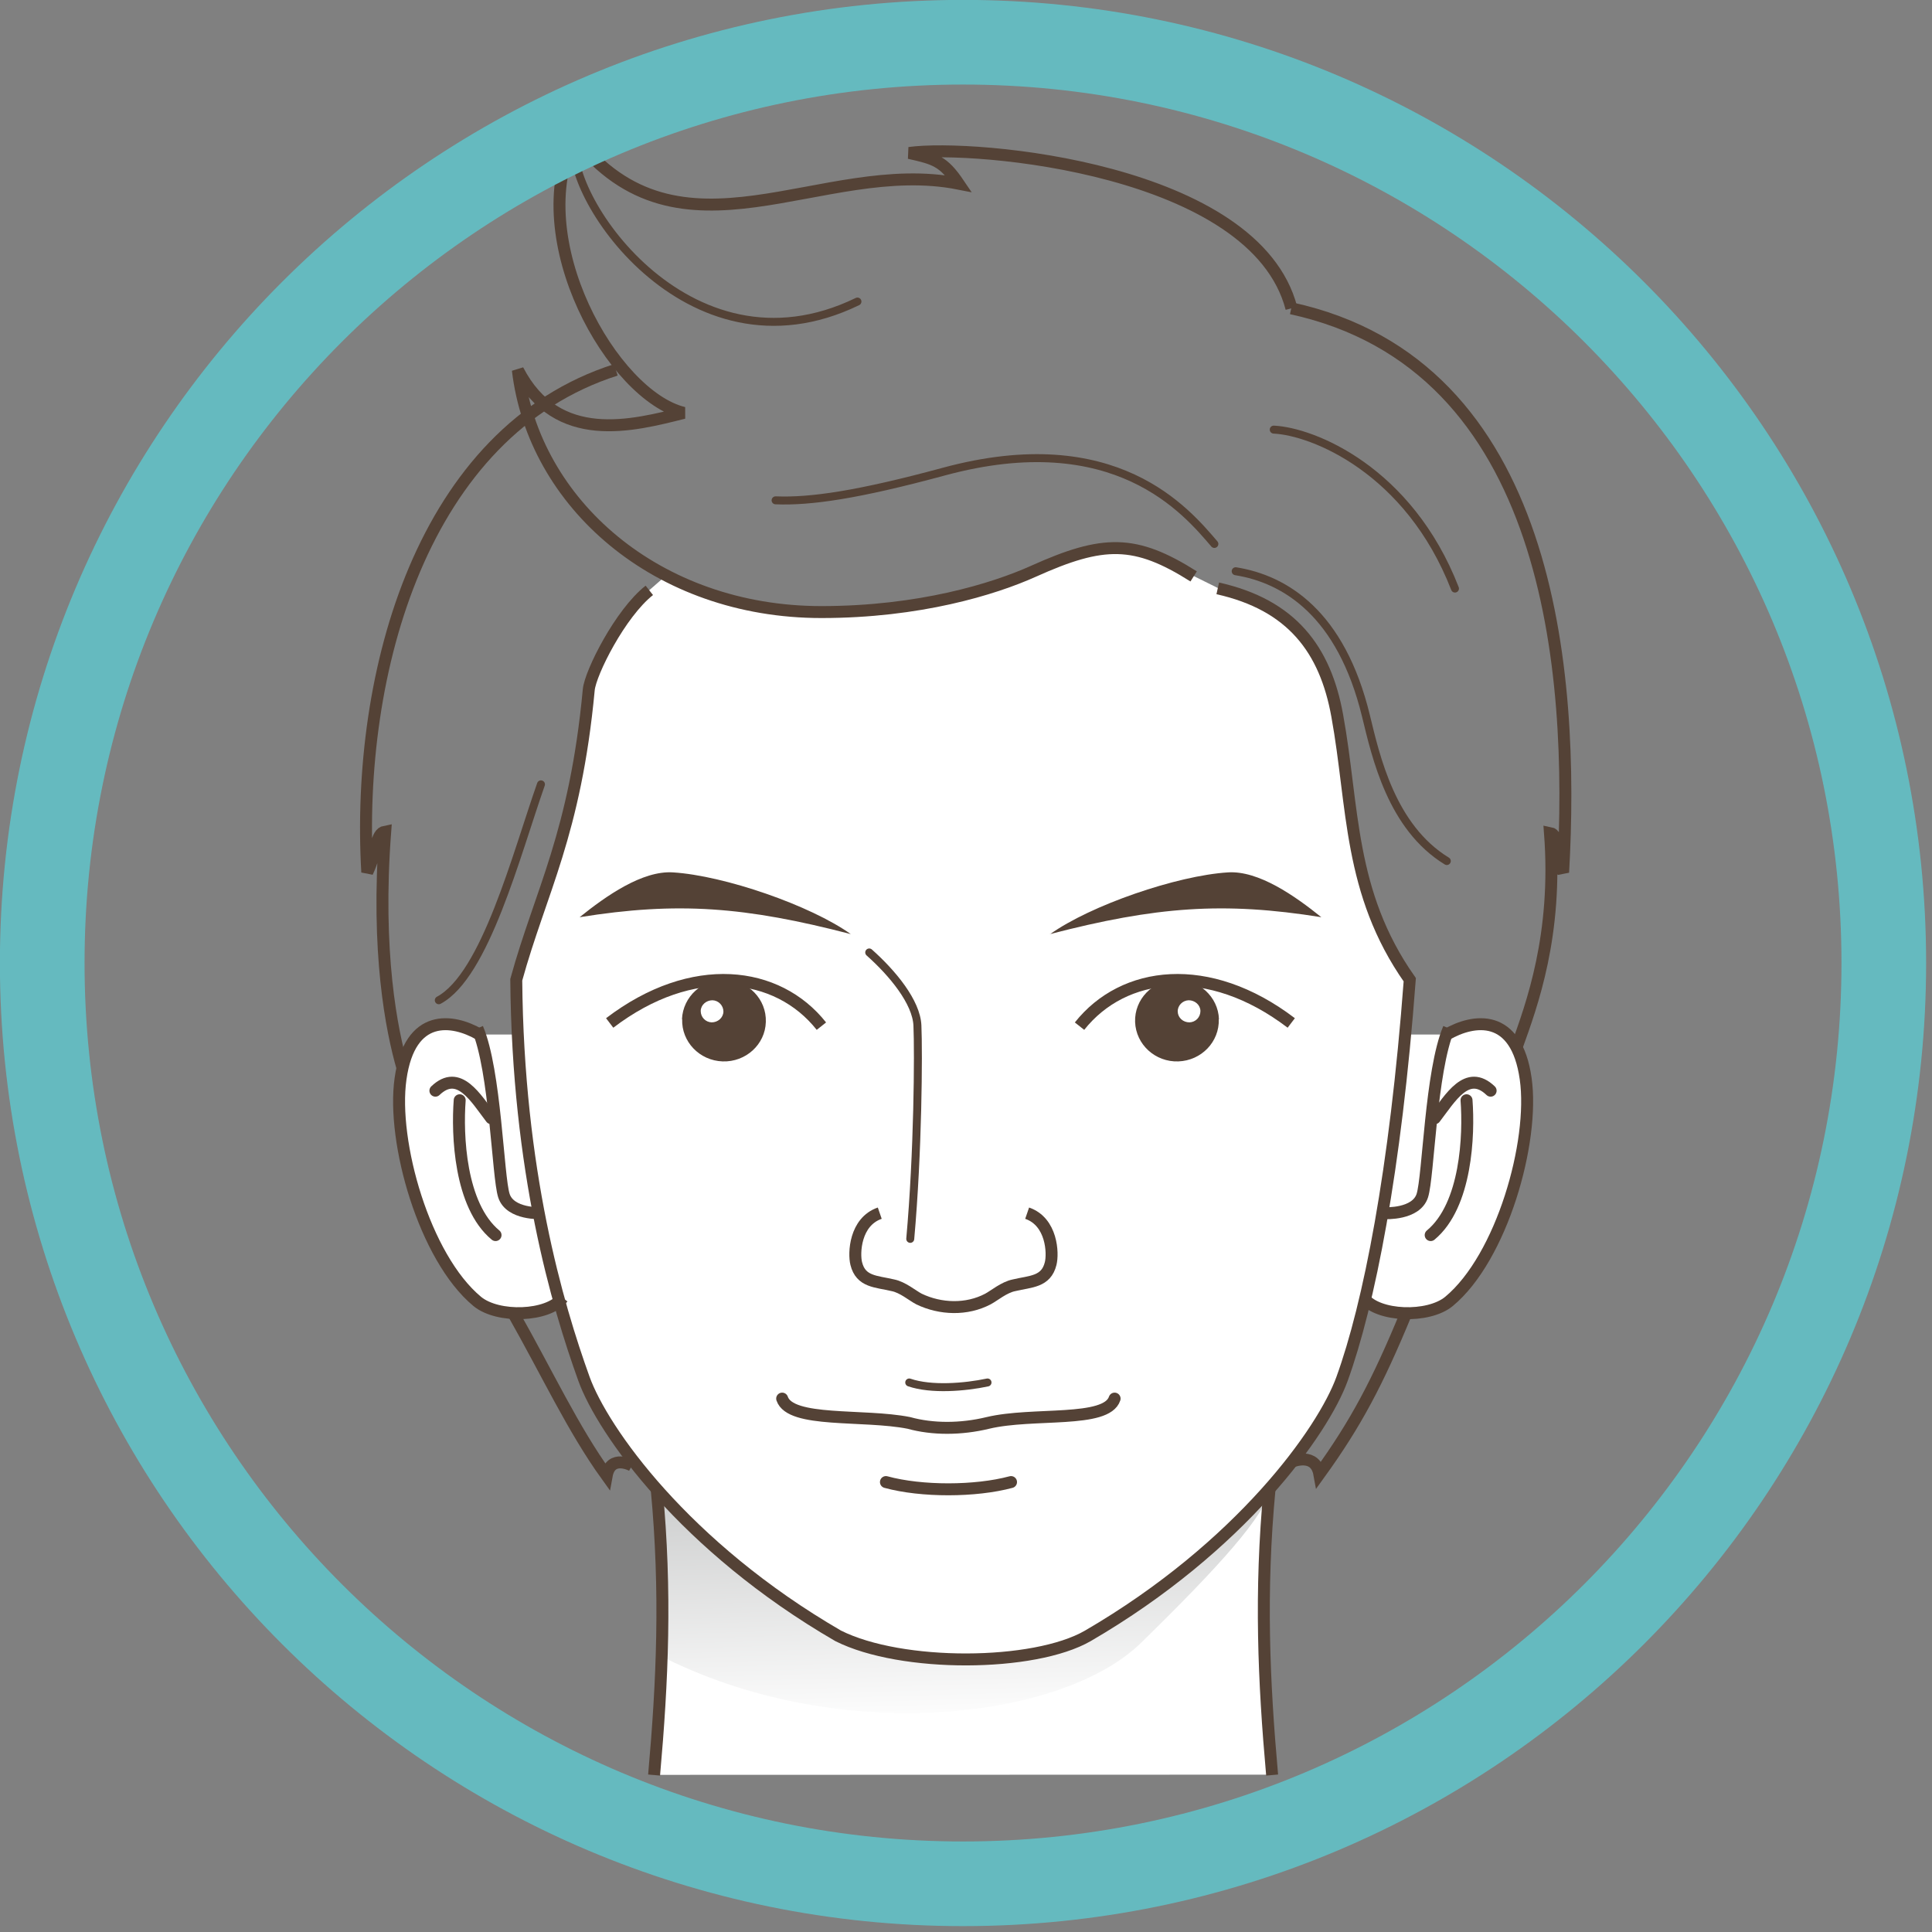 <svg width="97" height="97" viewBox="0 0 97 97" fill="none" xmlns="http://www.w3.org/2000/svg">
<rect x="0" y="0" width="97" height="97" fill="#808080" stroke="none"/>
<g clip-path="url(#clip0_500_6327)">
<path d="M28.261 65.16C27.541 66.11 25.011 66.2 23.971 65.34C21.321 63.15 19.671 57.33 20.121 54.16C20.591 50.83 22.741 51.16 24.091 51.94H72.631C73.981 51.16 76.131 50.83 76.601 54.16C77.051 57.33 75.401 63.14 72.751 65.34C71.711 66.2 69.181 66.11 68.461 65.16" fill="white"/>
<path d="M32.84 89.11C33.26 84.41 33.46 79.93 32.97 74.75C30.98 72.5 29.78 70.48 29.32 69.22C27.98 65.5 26 58.78 25.92 49.18C27.14 44.75 28.88 41.87 29.56 34.62C29.64 33.77 31.14 30.78 32.6 29.63L33.46 28.88C35.7 30.04 38.34 30.71 41.24 30.71C46.15 30.71 49.9 29.57 51.89 28.66C55.4 27.08 56.98 27.06 59.93 28.92L61.14 29.52C64.85 30.35 66.54 32.58 67.14 35.92C67.97 40.48 67.69 44.78 70.78 49.17C70.06 58.77 68.73 65.49 67.38 69.21C66.92 70.47 65.72 72.49 63.73 74.74C63.24 79.91 63.44 84.4 63.86 89.1" fill="white"/>
<path d="M33.5 83.31C33.46 80.57 33.25 77.78 32.97 74.75L33.34 75.15C35.44 77.44 38.34 79.94 42.09 82.12C45.27 83.72 51.93 83.68 54.63 82.12C58.3 79.99 61.16 77.55 63.24 75.3L63.74 74.75C63.62 75.99 61.19 78.67 57.28 82.49C53.36 86.31 42.37 87.64 33.51 83.31H33.5Z" fill="url(#paint0_linear_500_6327)"/>
<path d="M59.93 28.94C56.99 27.08 55.4 27.1 51.89 28.68C49.89 29.58 46.15 30.73 41.24 30.73C32.98 30.73 26.79 25.26 26 18.58C27.97 22.39 31.77 21.37 34.33 20.73C30.77 19.87 26.29 12.01 28.84 6.87C34.17 13.73 41.24 7.86 48.13 9.22C47.36 8.08 46.93 7.97 45.65 7.68C48.91 7.23 63.02 8.46 64.84 15.48" stroke="#544236" stroke-width="0.6"/>
<path d="M30.92 18.57C21.21 21.67 17.86 33.74 18.44 43.79C18.94 42.74 18.85 41.84 19.34 41.75C18.88 47.81 19.66 51.73 20.21 53.63" stroke="#544236" stroke-width="0.6"/>
<path d="M64.83 15.48C77.9 18.32 79.05 33.75 78.48 43.8C77.98 42.75 78.3 41.91 77.82 41.82C78.21 46.94 76.91 50.45 76.14 52.59" stroke="#544236" stroke-width="0.6"/>
<path d="M23.97 51.63C24.88 53.77 24.99 59.07 25.3 60.03C25.61 60.99 27.17 60.91 27.17 60.91" stroke="#544236" stroke-width="0.6"/>
<path d="M61.14 29.54C64.85 30.37 66.54 32.6 67.14 35.94C67.97 40.5 67.69 44.8 70.78 49.19C70.06 58.79 68.73 65.51 67.38 69.23C66.44 71.83 62.32 77.65 54.62 82.13C51.92 83.69 45.26 83.73 42.08 82.13C34.37 77.66 30.26 71.83 29.32 69.23C27.98 65.51 26 58.79 25.92 49.19C27.14 44.76 28.88 41.88 29.56 34.63C29.64 33.78 31.14 30.79 32.6 29.64" stroke="#544236" stroke-width="0.6"/>
<path d="M72.63 51.94C73.98 51.16 76.13 50.83 76.6 54.16C77.05 57.33 75.4 63.14 72.75 65.34C71.71 66.2 69.18 66.11 68.46 65.16" stroke="#544236" stroke-width="0.6"/>
<path d="M72.74 51.63C71.83 53.77 71.72 59.07 71.41 60.03C71.1 60.99 69.54 60.91 69.54 60.91" stroke="#544236" stroke-width="0.6"/>
<path d="M52.711 46.91C54.751 45.45 59.091 43.96 61.651 43.8C63.191 43.7 65.011 44.98 66.341 46.05C61.421 45.26 58.031 45.52 52.711 46.9V46.91Z" fill="#544236"/>
<path d="M54.2 51.52C56.4 48.74 60.67 48.19 64.83 51.36" stroke="#544236" stroke-width="0.6"/>
<path d="M42.731 46.91C40.691 45.45 36.351 43.96 33.791 43.8C32.251 43.7 30.431 44.98 29.101 46.05C34.021 45.26 37.411 45.52 42.721 46.9L42.731 46.91Z" fill="#544236"/>
<path d="M41.24 51.52C39.04 48.74 34.77 48.19 30.61 51.36" stroke="#544236" stroke-width="0.6"/>
<path d="M34.25 51.17C34.21 52.3 35.12 53.25 36.28 53.29C37.44 53.33 38.42 52.44 38.45 51.31C38.49 50.18 37.58 49.23 36.42 49.19C35.26 49.15 34.29 50.04 34.24 51.17H34.25Z" fill="#544236"/>
<path d="M35.181 50.76C35.181 51.07 35.421 51.32 35.731 51.33C36.041 51.33 36.311 51.1 36.321 50.79C36.321 50.49 36.081 50.23 35.771 50.22C35.461 50.22 35.191 50.45 35.181 50.75V50.76Z" fill="white"/>
<path d="M61.191 51.17C61.23 52.3 60.321 53.25 59.16 53.29C58.001 53.33 57.031 52.44 56.99 51.31C56.95 50.18 57.861 49.23 59.02 49.19C60.181 49.15 61.16 50.04 61.2 51.17H61.191Z" fill="#544236"/>
<path d="M60.27 50.76C60.27 51.07 60.03 51.32 59.72 51.33C59.4 51.33 59.14 51.1 59.13 50.79C59.12 50.49 59.37 50.23 59.68 50.22C59.99 50.22 60.26 50.45 60.27 50.75V50.76Z" fill="white"/>
<path d="M43.641 47.82C44.811 48.86 46.011 50.31 46.061 51.49C46.121 52.85 46.091 57.85 45.701 62.2" stroke="#544236" stroke-width="0.4" stroke-linecap="round" stroke-linejoin="round"/>
<path d="M44.17 60.91C42.92 61.34 42.86 62.93 42.99 63.44C43.22 64.37 43.99 64.33 44.83 64.53C45.33 64.63 45.81 65.05 46.14 65.22C47.22 65.74 48.54 65.78 49.6 65.22C49.92 65.05 50.41 64.63 50.91 64.53C51.75 64.33 52.52 64.37 52.75 63.44C52.88 62.93 52.82 61.34 51.57 60.91" stroke="#544236" stroke-width="0.6"/>
<path d="M39.27 70.22C39.681 71.45 43.361 70.99 45.63 71.44C46.821 71.77 48.24 71.77 49.6 71.44C51.861 70.9 55.55 71.46 55.961 70.22" stroke="#544236" stroke-width="0.6" stroke-linecap="round" stroke-linejoin="round"/>
<path d="M44.48 74.41C46.27 74.9 48.98 74.89 50.761 74.41" stroke="#544236" stroke-width="0.6" stroke-linecap="round" stroke-linejoin="round"/>
<path d="M45.65 69.41C46.75 69.79 48.45 69.65 49.58 69.41" stroke="#544236" stroke-width="0.4" stroke-linecap="round" stroke-linejoin="round"/>
<path d="M70.6 65.93C69.16 69.42 68.08 71.46 66.24 74.01C66.04 72.91 64.91 73.37 64.91 73.37" stroke="#544236" stroke-width="0.6"/>
<path d="M25.76 65.92C27.51 69.01 28.76 71.73 30.46 74.09C30.66 72.99 31.73 73.58 31.73 73.58" stroke="#544236" stroke-width="0.6"/>
<path d="M60.97 27.31C59.57 25.68 56.01 21.34 47.38 23.68C43.06 24.85 40.69 25.19 38.94 25.12" stroke="#544236" stroke-width="0.4" stroke-linecap="round" stroke-linejoin="round"/>
<path d="M62.04 28.68C64.53 29.08 67.33 30.8 68.58 35.94C69.08 37.99 69.86 41.53 72.64 43.23" stroke="#544236" stroke-width="0.4" stroke-linecap="round" stroke-linejoin="round"/>
<path d="M28.9 6.98C28.1 9.51 34.46 19.31 43.05 15.14" stroke="#544236" stroke-width="0.4" stroke-linecap="round" stroke-linejoin="round"/>
<path d="M63.95 21.57C65.9 21.66 70.73 23.58 73.05 29.55" stroke="#544236" stroke-width="0.4" stroke-linecap="round" stroke-linejoin="round"/>
<path d="M63.74 74.76C63.25 79.93 63.45 84.42 63.87 89.12" stroke="#544236" stroke-width="0.6"/>
<path d="M32.97 74.76C33.46 79.93 33.26 84.42 32.84 89.12" stroke="#544236" stroke-width="0.6"/>
<path d="M27.16 39.38C25.92 42.91 24.36 48.97 22.03 50.22" stroke="#544236" stroke-width="0.4" stroke-linecap="round" stroke-linejoin="round"/>
<path d="M72.04 56.14C72.81 55.14 73.66 53.63 74.84 54.76" stroke="#544236" stroke-width="0.6" stroke-linecap="round" stroke-linejoin="round"/>
<path d="M73.63 55.24C73.76 56.97 73.63 60.52 71.83 62.01" stroke="#544236" stroke-width="0.6" stroke-linecap="round" stroke-linejoin="round"/>
<path d="M24.08 51.94C22.73 51.16 20.58 50.83 20.11 54.16C19.66 57.33 21.31 63.14 23.96 65.34C25 66.2 27.53 66.11 28.25 65.16" stroke="#544236" stroke-width="0.6"/>
<path d="M24.66 56.14C23.89 55.14 23.04 53.63 21.86 54.76" stroke="#544236" stroke-width="0.6" stroke-linecap="round" stroke-linejoin="round"/>
<path d="M23.08 55.24C22.95 56.97 23.08 60.52 24.88 62.01" stroke="#544236" stroke-width="0.6" stroke-linecap="round" stroke-linejoin="round"/>
<path d="M48.35 94.58C73.882 94.58 94.58 73.882 94.58 48.35C94.58 22.818 73.882 2.12 48.35 2.12C22.818 2.12 2.12 22.818 2.12 48.35C2.12 73.882 22.818 94.58 48.35 94.58Z" stroke="#65BABF" stroke-width="4.25" stroke-miterlimit="10"/>
</g>
<defs>
<linearGradient id="paint0_linear_500_6327" x1="48.67" y1="86.64" x2="48.32" y2="73.71" gradientUnits="userSpaceOnUse">
<stop stop-color="white"/>
<stop offset="1" stop-color="#C9CACA"/>
</linearGradient>
<clipPath id="clip0_500_6327">
<rect width="96.71" height="96.71" fill="white"/>
</clipPath>
</defs>
</svg>
